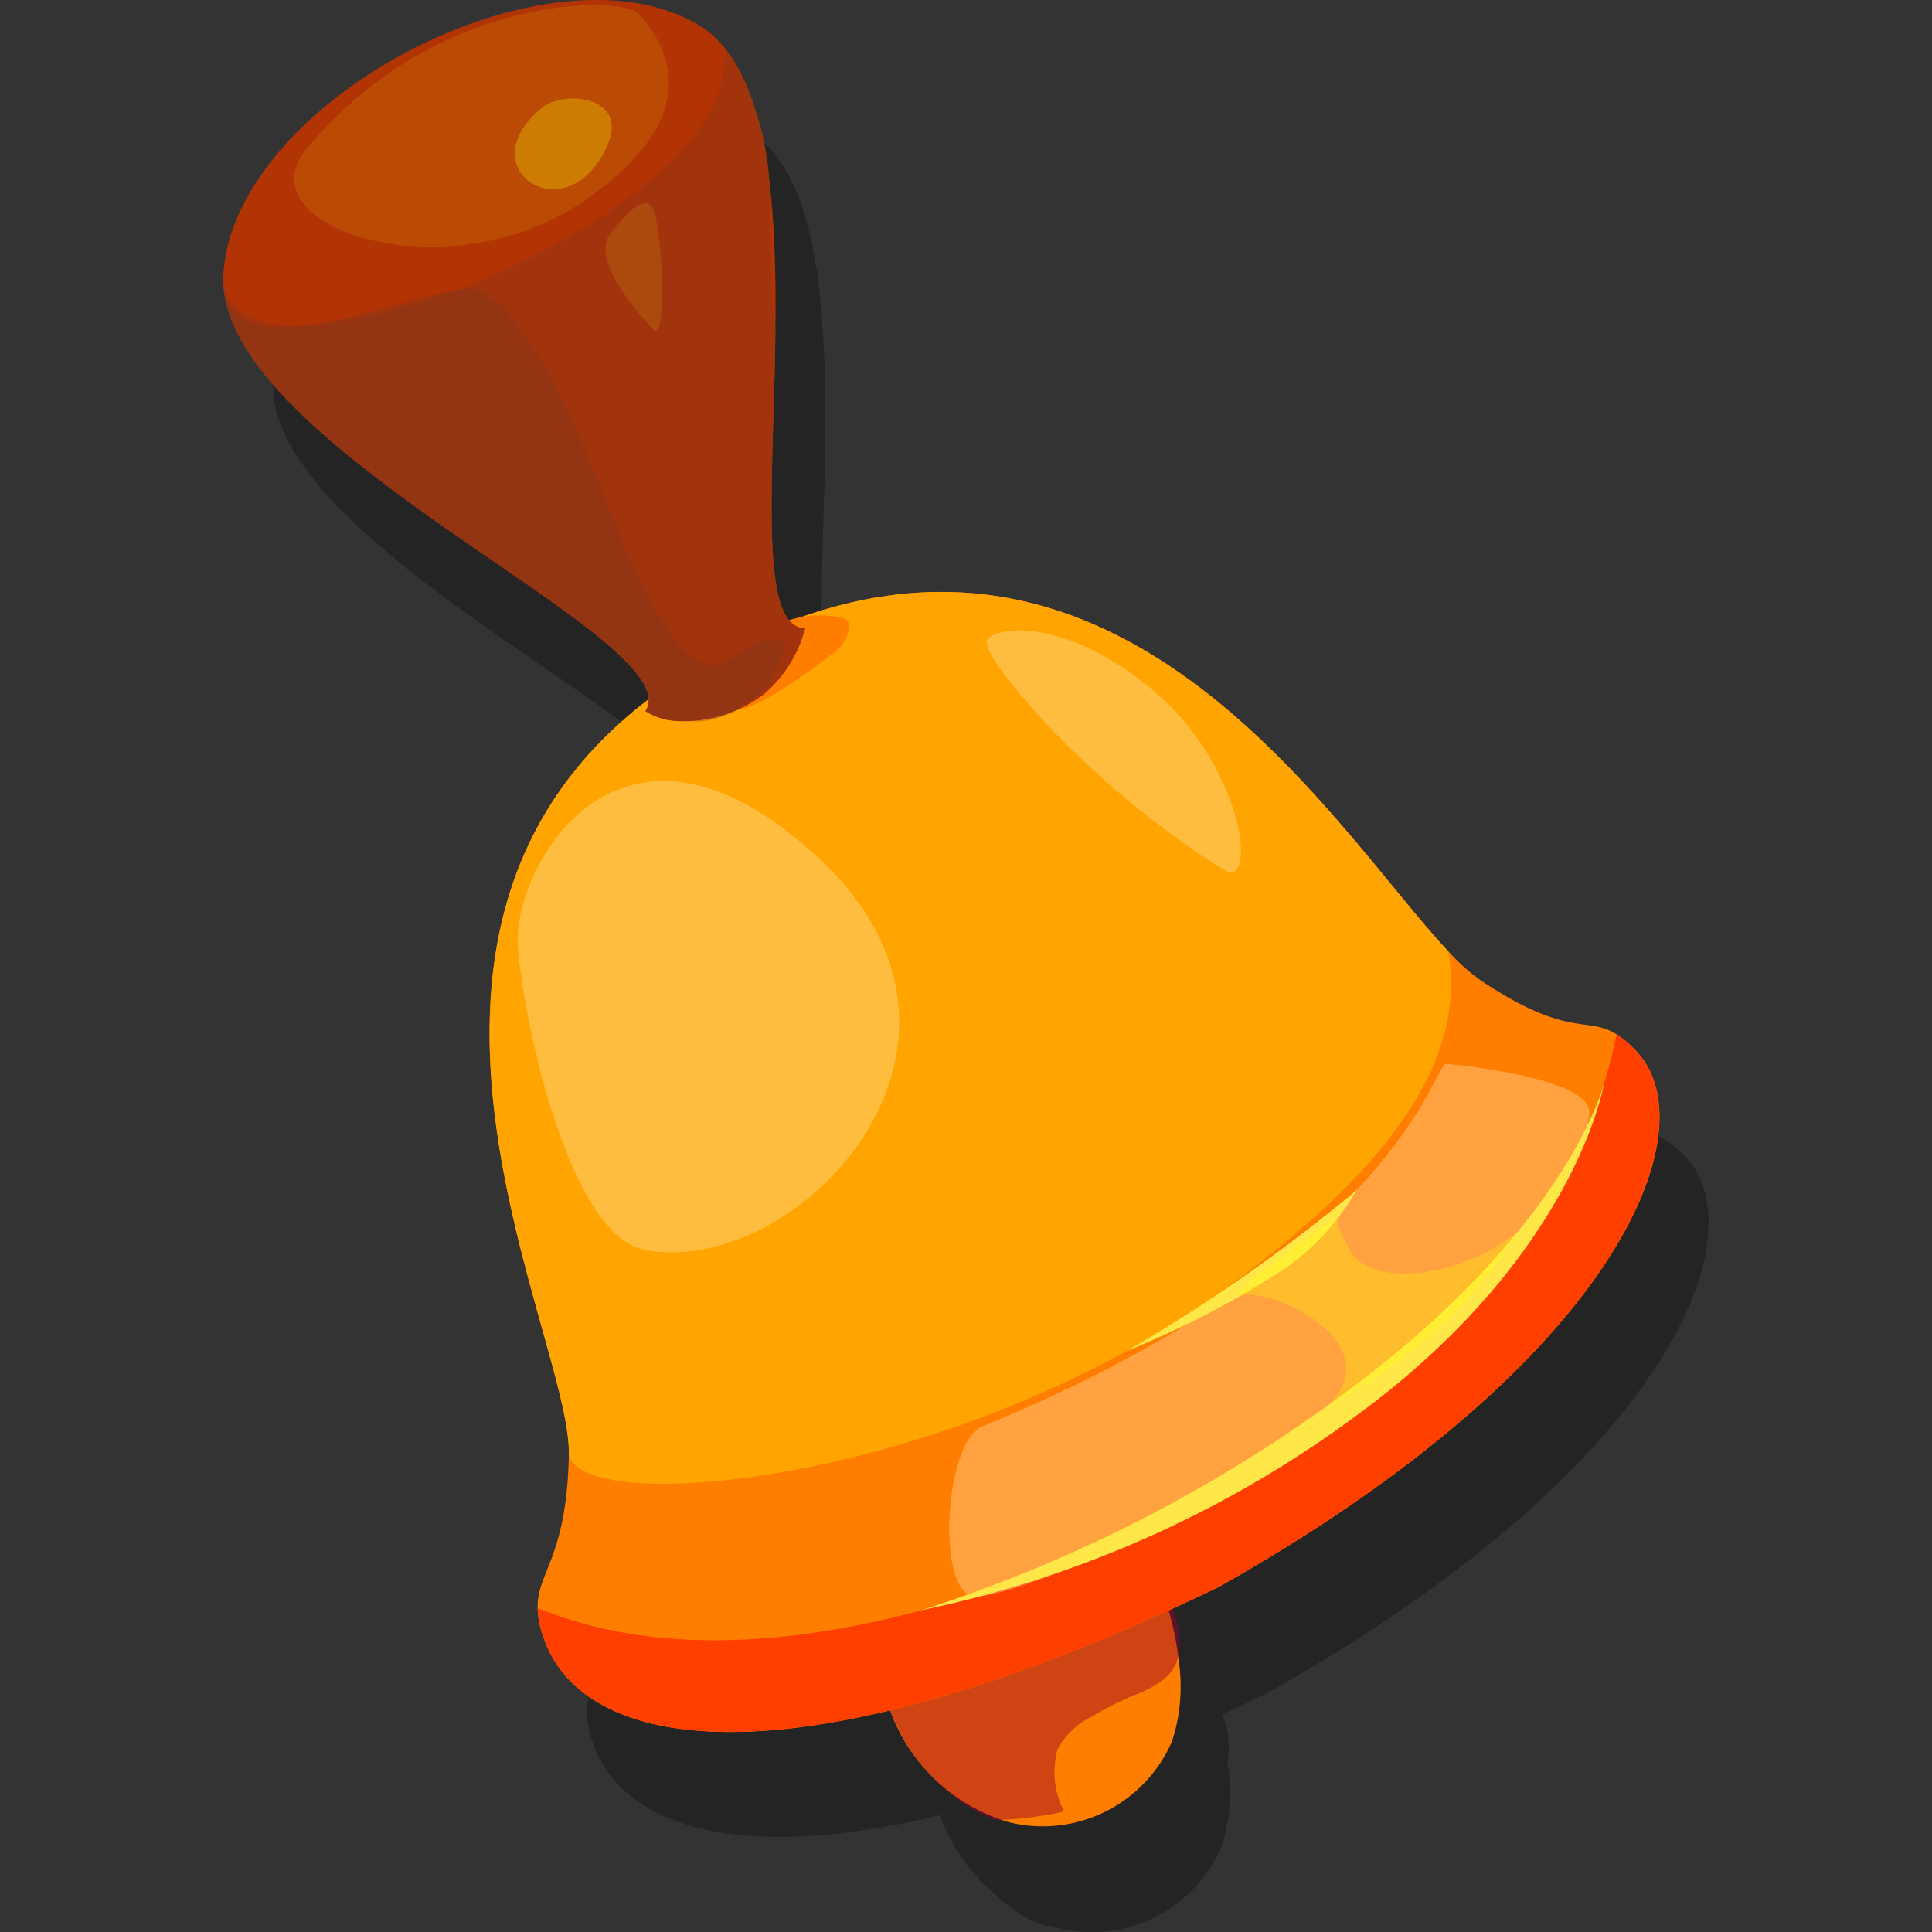 <svg id="bell" xmlns="http://www.w3.org/2000/svg" xmlns:xlink="http://www.w3.org/1999/xlink" width="70" height="70" viewBox="0 0 70 70">
  <rect x="0" y="0" width="70" height="70" fill="#333333" stroke="none"/>
  <defs>
    <clipPath id="clip-path">
      <rect id="Rectangle_2723" data-name="Rectangle 2723" width="52.033" height="66.165" fill="none"/>
    </clipPath>
    <clipPath id="clip-path-2">
      <rect id="Rectangle_2724" data-name="Rectangle 2724" width="10.887" height="13.491" fill="none"/>
    </clipPath>
    <clipPath id="clip-path-3">
      <rect id="Rectangle_2725" data-name="Rectangle 2725" width="21.078" height="24.286" fill="none"/>
    </clipPath>
    <clipPath id="clip-path-4">
      <rect id="Rectangle_2726" data-name="Rectangle 2726" width="20.363" height="16.276" fill="none"/>
    </clipPath>
    <clipPath id="clip-path-5">
      <rect id="Rectangle_2727" data-name="Rectangle 2727" width="13.575" height="8.758" fill="none"/>
    </clipPath>
    <clipPath id="clip-path-6">
      <rect id="Rectangle_2728" data-name="Rectangle 2728" width="3.51" height="3.285" fill="none"/>
    </clipPath>
    <clipPath id="clip-path-7">
      <rect id="Rectangle_2729" data-name="Rectangle 2729" width="23.182" height="19.293" fill="none"/>
    </clipPath>
    <clipPath id="clip-path-8">
      <rect id="Rectangle_2730" data-name="Rectangle 2730" width="13.822" height="17.081" fill="none"/>
    </clipPath>
    <clipPath id="clip-path-9">
      <rect id="Rectangle_2731" data-name="Rectangle 2731" width="9.213" height="8.757" fill="none"/>
    </clipPath>
    <clipPath id="clip-path-10">
      <rect id="Rectangle_2732" data-name="Rectangle 2732" width="10.166" height="6.879" fill="none"/>
    </clipPath>
    <clipPath id="clip-path-11">
      <rect id="Rectangle_2733" data-name="Rectangle 2733" width="2.057" height="4.623" fill="none"/>
    </clipPath>
  </defs>
  <g id="Group_3797" data-name="Group 3797" transform="translate(9.878 3.835)" opacity="0.3">
    <g id="Group_3796" data-name="Group 3796">
      <g id="Group_3795" data-name="Group 3795" clip-path="url(#clip-path)">
        <path id="Path_6302" data-name="Path 6302" d="M68.134,44.666a3.941,3.941,0,0,0-.717-.617c-1.1-.68-1.753.175-4.946-1.968a7.249,7.249,0,0,1-1.148-1.032l-.17-.184-.012-.013c-.057-.063-.115-.127-.173-.192l-.01-.011c-.306-.343-.629-.727-.973-1.14l0,0-.2-.239-.047-.057-.11-.134c-2.208-2.683-5.154-6.391-9.007-8.756l-.014-.009-.2-.123-.057-.034-.161-.094-.085-.049-.133-.075-.107-.06-.108-.058-.131-.071-.075-.039-.162-.083-.011-.005A14.035,14.035,0,0,0,43,28.021h-.019c-.083,0-.167,0-.251,0H42.7l-.248.007h-.03l-.253.012h-.016q-.668.038-1.359.145l-.051.008c-.072.011-.145.023-.218.036l-.088.015-.2.039-.1.02-.2.041-.114.025-.19.043-.122.03c-.062.015-.124.029-.186.045l-.129.034-.183.049-.134.038-.181.053-.139.043-.316.1-.17.057-.155.054-.169.06c-.1.022-.206.05-.307.08l-.006-.008a1.193,1.193,0,0,1-.076-.1l-.014-.022c-.025-.039-.048-.079-.071-.123l-.008-.016c-.022-.044-.043-.09-.064-.139l-.005-.012c-.02-.05-.04-.1-.058-.158l-.009-.029c-.018-.055-.035-.112-.051-.17,0-.01-.006-.02-.008-.032-.016-.061-.032-.124-.046-.19l0-.016c-.015-.066-.028-.135-.04-.2,0-.006,0-.013,0-.02-.012-.071-.024-.145-.035-.22l-.005-.036c-.01-.076-.02-.152-.03-.231,0-.011,0-.022,0-.033-.009-.083-.018-.168-.026-.254v0c-.008-.089-.015-.179-.022-.272l0-.023c-.006-.09-.012-.184-.017-.277l0-.036c0-.094-.009-.191-.013-.289V26.12c-.008-.208-.013-.424-.016-.645v-.012c0-.111,0-.224,0-.338v-.017c-.007-1.59.076-3.489.119-5.451,0-.031,0-.062,0-.093,0-.111,0-.224.006-.336,0-.054,0-.106,0-.159s0-.136,0-.2c0-.093,0-.186,0-.278a42.045,42.045,0,0,0-.226-5.5c-.015-.114-.029-.228-.045-.341,0-.009,0-.018,0-.027-.015-.107-.031-.215-.048-.321,0-.012,0-.025-.006-.038-.017-.1-.034-.206-.052-.308,0-.013-.005-.027-.008-.04q-.028-.153-.058-.3l0-.017c-.082-.407-.179-.8-.291-1.164-.01-.032-.019-.064-.029-.1-.019-.062-.04-.123-.061-.184-.014-.043-.029-.086-.043-.127s-.04-.108-.06-.162-.034-.092-.053-.138-.04-.1-.061-.147-.04-.1-.061-.142-.04-.09-.061-.134-.047-.1-.071-.144-.04-.081-.061-.121-.054-.1-.082-.147-.04-.071-.06-.1c-.032-.055-.065-.106-.1-.158-.018-.028-.034-.055-.053-.083-.052-.076-.1-.152-.16-.225h0a3.59,3.59,0,0,0-1.033-.941c-5.418-3.2-16.723,2.68-17.2,8.956,0,.043,0,.087-.006.131,0-.043,0-.087.006-.131-.006.077-.008.152-.009.224v.037c0,.02,0,.04,0,.059s0,.061,0,.089,0,.047,0,.071,0,.029,0,.044c0,.034.006.067.01.1.005.055.012.11.02.164q.008.053.017.1c0,.024.007.047.012.071s.015.062.022.092.015.069.024.1c0,.016.006.031.01.047.012.042.024.084.037.125s.017.062.027.093c0,.008,0,.017.008.025.009.029.022.059.031.088l.037.106c.006.015.01.03.016.045l0,0c.012.033.027.067.041.1.019.048.038.1.059.144l.007.016.041.088c.027.059.055.117.085.177.018.036.037.071.056.107s.034.067.052.1l.019.032.015.026c.022.038.043.076.065.114s.061.1.092.153.048.078.072.115c.01.016.019.032.03.048l.033.048.04.059c.025.037.05.075.075.111l.017.025.03.042c.024.035.05.069.075.1l.069.1q.1.127.2.253c.03.039.063.078.094.117s.079.1.12.146l.111.131.114.131.122.136.056.062.058.062c.043.047.087.094.131.141l.114.118.141.145.019.019.087.087q.291.29.6.576l.074.069c.064.058.129.116.194.174l.09.08.2.173.089.076.208.178.076.064c.076.064.152.127.229.19l.033.029c.469.385.957.767,1.456,1.143l0,0h0q.242.183.488.364l0,0h0l.139.1.007.005,0,0c.131.1.262.191.394.286l0,0,.169.121h0l.5.355.1.073h0c.776.547,1.552,1.081,2.3,1.593l.54.372.081.057.088.061c.769.531,1.49,1.04,2.127,1.518l.272.207.008,0,.255.2.012.009.234.187a.19.19,0,0,0,.021.017l.214.178.026.023c.068.057.133.114.2.17l.029.026c.061.054.119.106.177.159l.035.032c.054.05.106.1.157.149l.038.037c.049.048.1.1.141.143l.038.039c.043.046.083.09.124.135.012.014.026.027.037.041.038.043.072.086.107.128l.036.044c.032.04.061.08.09.12.011.016.024.031.034.047.027.038.05.075.074.113l.031.049c.022.036.04.072.058.107.009.016.019.033.026.049.018.036.03.07.044.1.006.015.015.032.02.047.013.036.022.071.03.106,0,.013.009.027.012.04a.914.914,0,0,1,.019.141v.006q-.136.1-.267.208l-.059.047c-.085.068-.169.137-.251.205l-.09.076-.218.188-.083.073c-.088.079-.175.158-.26.237l-.024.022c-.1.089-.189.179-.281.269l-.053.053c-.072.072-.144.145-.214.217l-.069.072c-.068.071-.134.142-.2.215l-.054.059q-.253.278-.484.563l-.039.049c-.064.079-.126.159-.188.238l-.047.061c-.064.083-.126.168-.188.253l-.024.033c-.143.2-.278.4-.408.6l-.026.04c-.055.087-.111.176-.164.264l-.026.044q-.277.46-.511.93l-.012.026q-.073.149-.143.3l-.008.017q-.225.484-.407.976l0,.006a18.635,18.635,0,0,0-.762,8.826l.007.053c.011.085.022.17.033.255,0,.027.007.054.011.082l.033.235c0,.027.008.054.012.082.015.094.029.187.043.281l.029.174.017.107c.012.069.024.139.036.208l.009.051c.1.6.222,1.186.348,1.761l0,0c.66,2.987,1.556,5.625,1.925,7.456l0,.016c.027.135.051.265.072.391l.012.075c0,.031.01.062.015.093.007.05.014.1.02.148,0,.022,0,.041.008.061,0,.037.009.074.013.11,0,.02,0,.041.005.061,0,.051.009.1.012.151l0,.027c0,.044.005.086.006.129,0,.014,0,.028,0,.042,0,.049,0,.1,0,.144-.073,3.762-1.16,4.262-1.132,5.573a3.364,3.364,0,0,0,.207,1.041c1,2.985,5.106,4.461,12.578,2.656.037.1.077.2.12.3l0,.009a6.81,6.81,0,0,0,1.784,2.479l.1.085.043.037A5.081,5.081,0,0,0,44.9,72.516a1.106,1.106,0,0,0,.223,0c.1.03.2.059.3.083A5.106,5.106,0,0,0,51.31,69.66a6.439,6.439,0,0,0,.229-2.991c0-.026-.008-.051-.011-.076a3.161,3.161,0,0,0-.185-1.744c.526-.24,1.06-.488,1.6-.751,14.609-8.213,17.813-16.65,15.186-19.433" transform="translate(-16.934 -6.574)"/>
      </g>
    </g>
  </g>
  <path id="Path_6303" data-name="Path 6303" d="M54.736,98.453a6.519,6.519,0,0,0,4.6,5.046,5.106,5.106,0,0,0,5.885-2.944,6.422,6.422,0,0,0,.229-2.99,9.8,9.8,0,0,0-3.3-6.316A5.18,5.18,0,0,0,59,89.928c-3.576-.047-4.819,5.795-4.262,8.525" transform="translate(-22.754 -37.47)" fill="#ff7e00"/>
  <g id="Group_3800" data-name="Group 3800" transform="translate(31.855 52.457)" opacity="0.46">
    <g id="Group_3799" data-name="Group 3799">
      <g id="Group_3798" data-name="Group 3798" clip-path="url(#clip-path-2)">
        <path id="Path_6304" data-name="Path 6304" d="M54.736,98.453a6.853,6.853,0,0,0,2.33,3.894,5.069,5.069,0,0,0,1.742,1.064,12.72,12.72,0,0,0,2.5-.307,3.09,3.09,0,0,1-.231-2.264,2.741,2.741,0,0,1,1.189-1.149,12.794,12.794,0,0,1,1.553-.793,3.594,3.594,0,0,0,1.25-.716c1.591-1.672-1.668-5.9-2.916-6.932A5.18,5.18,0,0,0,59,89.928c-3.576-.047-4.819,5.795-4.262,8.525" transform="translate(-54.609 -89.927)" fill="#99002a"/>
      </g>
    </g>
  </g>
  <path id="Path_6305" data-name="Path 6305" d="M56.773,72.845C41.669,80.1,33.8,78.925,32.354,74.627a3.381,3.381,0,0,1-.206-1.041c-.027-1.312,1.059-1.811,1.132-5.574.035-1.69-1.23-5-2.094-8.9l0,0C29.7,52.369,29.409,43.858,39.067,38.83c7.7-4.01,13.59-1.572,18.023,2.161,3.56,2.994,6.182,6.811,8.057,8.8A7.264,7.264,0,0,0,66.3,50.827c3.193,2.143,3.851,1.288,4.946,1.968a3.924,3.924,0,0,1,.717.617c2.627,2.783-.577,11.219-15.186,19.433" transform="translate(-12.669 -15.319)" fill="#ff7e00"/>
  <path id="Path_6306" data-name="Path 6306" d="M58.016,84.294c-15.1,7.253-22.975,6.081-24.419,1.783a3.381,3.381,0,0,1-.206-1.041c1.7.625,8.914,3.753,23.917-3.9,12.724-6.486,14.582-14.1,15.177-16.893a3.924,3.924,0,0,1,.718.617c2.627,2.783-.577,11.219-15.186,19.433" transform="translate(-13.913 -26.768)" fill="#ff3f00"/>
  <path id="Path_6307" data-name="Path 6307" d="M65.147,49.794c.485,2.9-.643,6.817-8.039,12.187-9.813,7.13-23.425,8.347-23.828,6.032.094-4.6-9.471-21.24,5.787-29.183,13.879-7.225,21.867,6.491,26.08,10.964" transform="translate(-12.669 -15.319)" fill="#ffa400"/>
  <path id="Path_6308" data-name="Path 6308" d="M48.678,39.7a1.464,1.464,0,0,0,.722-1.043.363.363,0,0,0-.057-.214.46.46,0,0,0-.295-.148,3.849,3.849,0,0,0-4.217,2.221c-.883,2.819,3.146-.279,3.847-.817" transform="translate(-18.627 -15.932)" fill="#ff7e00"/>
  <path id="Path_6309" data-name="Path 6309" d="M19.744,18.875q.245.185.492.367l.146.108.4.29.168.121q.249.179.5.356l.1.072c.942.665,1.895,1.314,2.842,1.97l.172.118.012.008a25.1,25.1,0,0,1,2.107,1.5c1.517,1.14,2.554,2.114,2.6,2.851a.82.82,0,0,1-.113.444,2.292,2.292,0,0,0,1.053.346,4.822,4.822,0,0,0,3.243-.977,4.671,4.671,0,0,0,1.479-2.368c-1.693-.013-1.139-5.32-1.074-10.757-.242-1.776-.1-3.671-.226-5.5A9.855,9.855,0,0,0,32.114,3.16a5.242,5.242,0,0,0-.136.792c-.583,5.694-18.287,12.6-18.1,7.223-.194,2.559,2.6,5.241,5.868,7.7" transform="translate(-5.778 -1.317)" fill="#b33404"/>
  <path id="Path_6310" data-name="Path 6310" d="M34.945,22.771a4.675,4.675,0,0,1-1.479,2.368,4.826,4.826,0,0,1-3.244.978,2.3,2.3,0,0,1-1.053-.347.819.819,0,0,0,.113-.444C29.113,22.413,13.425,15.8,13.876,9.859,14.359,3.582,25.664-2.3,31.082.9a3.579,3.579,0,0,1,1.033.94c3.735,4.9-.113,20.9,2.83,20.927" transform="translate(-5.778 0)" fill="#b23405"/>
  <g id="Group_3803" data-name="Group 3803" transform="translate(8.089 1.843)" opacity="0.29">
    <g id="Group_3802" data-name="Group 3802">
      <g id="Group_3801" data-name="Group 3801" clip-path="url(#clip-path-3)">
        <path id="Path_6311" data-name="Path 6311" d="M19.744,18.875q.245.185.492.367l.146.108.4.29.168.121q.249.179.5.356l.1.072c.942.665,1.895,1.314,2.842,1.97l.172.118.012.008a25.1,25.1,0,0,1,2.107,1.5c1.517,1.14,2.554,2.114,2.6,2.851a.82.82,0,0,1-.113.444,2.292,2.292,0,0,0,1.053.346,4.822,4.822,0,0,0,3.243-.977,4.671,4.671,0,0,0,1.479-2.368c-1.693-.013-1.139-5.32-1.074-10.757-.242-1.776-.1-3.671-.226-5.5A9.855,9.855,0,0,0,32.114,3.16a5.242,5.242,0,0,0-.136.792c-.583,5.694-18.287,12.6-18.1,7.223-.194,2.559,2.6,5.241,5.868,7.7" transform="translate(-13.866 -3.16)" fill="#773320"/>
      </g>
    </g>
  </g>
  <g id="Group_3806" data-name="Group 3806" transform="translate(8.089 9.859)" opacity="0.35">
    <g id="Group_3805" data-name="Group 3805">
      <g id="Group_3804" data-name="Group 3804" clip-path="url(#clip-path-4)">
        <path id="Path_6312" data-name="Path 6312" d="M19.744,24.6q.245.185.492.367l.146.108.4.29.168.121q.249.179.5.356l.1.072c.942.665,1.895,1.314,2.842,1.97l.172.118.012.008a25.1,25.1,0,0,1,2.107,1.505c1.517,1.14,2.554,2.114,2.6,2.851a.82.82,0,0,1-.113.444,2.292,2.292,0,0,0,1.053.346A3.52,3.52,0,0,0,34.2,30.531a.227.227,0,0,0,.012-.173.214.214,0,0,0-.149-.091c-1.325-.326-1.808,1.455-3.1.678a3.223,3.223,0,0,1-.981-1.079c-2.289-3.58-3.039-8.058-5.736-11.341a2.918,2.918,0,0,0-1.2-.973c-1.345-.481-9.505,3.689-9.176-.652-.194,2.559,2.6,5.241,5.868,7.7" transform="translate(-13.866 -16.901)" fill="#773320"/>
      </g>
    </g>
  </g>
  <g id="Group_3809" data-name="Group 3809" transform="translate(10.661 0.187)" opacity="0.11">
    <g id="Group_3808" data-name="Group 3808">
      <g id="Group_3807" data-name="Group 3807" clip-path="url(#clip-path-5)">
        <path id="Path_6313" data-name="Path 6313" d="M18.728,5.519C16.359,8.378,23.856,10.84,28.8,7.4S31.32,1.323,30.774.644s-7.346-.8-12.046,4.875" transform="translate(-18.277 -0.321)" fill="#ff0"/>
      </g>
    </g>
  </g>
  <g id="Group_3812" data-name="Group 3812" transform="translate(18.653 3.568)" opacity="0.28">
    <g id="Group_3811" data-name="Group 3811">
      <g id="Group_3810" data-name="Group 3810" clip-path="url(#clip-path-6)">
        <path id="Path_6314" data-name="Path 6314" d="M32.985,6.433c-2.6,2.084.464,4.316,2.031,1.959s-1.2-2.624-2.031-1.959" transform="translate(-31.976 -6.117)" fill="#ff0"/>
      </g>
    </g>
  </g>
  <g id="Group_3815" data-name="Group 3815" transform="translate(34.393 38.545)" opacity="0.28">
    <g id="Group_3814" data-name="Group 3814">
      <g id="Group_3813" data-name="Group 3813" clip-path="url(#clip-path-7)">
        <path id="Path_6315" data-name="Path 6315" d="M60.174,79.206c-1.353.483-1.689,5.747-.428,6.14s11.467-4.12,16.208-8.72,6.287-7.671,6.182-8.858-4.756-1.664-5.179-1.69-1.824,6.976-16.782,13.129" transform="translate(-58.959 -66.077)" fill="#ffffe2"/>
      </g>
    </g>
  </g>
  <g id="Group_3818" data-name="Group 3818" transform="translate(18.756 28.296)" opacity="0.28">
    <g id="Group_3817" data-name="Group 3817">
      <g id="Group_3816" data-name="Group 3816" clip-path="url(#clip-path-8)">
        <path id="Path_6316" data-name="Path 6316" d="M36.707,65.486c5.474,1.125,13.642-7.316,6.432-14.108S31.951,51.6,32.161,54.5s1.909,10.441,4.545,10.983" transform="translate(-32.153 -48.507)" fill="#ffffe2"/>
      </g>
    </g>
  </g>
  <g id="Group_3821" data-name="Group 3821" transform="translate(35.752 22.843)" opacity="0.28">
    <g id="Group_3820" data-name="Group 3820">
      <g id="Group_3819" data-name="Group 3819" clip-path="url(#clip-path-9)">
        <path id="Path_6317" data-name="Path 6317" d="M69.891,47.832c1.21.742.729-3.636-2.433-6.382S61.61,38.963,61.3,39.51s3.729,5.346,8.587,8.322" transform="translate(-61.288 -39.159)" fill="#ffffe2"/>
      </g>
    </g>
  </g>
  <path id="Path_6318" data-name="Path 6318" d="M57.234,86.388A40.282,40.282,0,0,0,73,79.331c7.944-5.82,8.962-12.02,8.962-12.02s-1.227,5.056-9.075,10.971a52.767,52.767,0,0,1-15.655,8.106" transform="translate(-23.847 -28.046)" fill="#ffe748"/>
  <path id="Path_6319" data-name="Path 6319" d="M69.955,79.757a33.084,33.084,0,0,0,5.632-2.92A8.69,8.69,0,0,0,78.3,73.921a60.013,60.013,0,0,1-8.34,5.836" transform="translate(-29.148 -30.8)" fill="#ffe748"/>
  <g id="Group_3824" data-name="Group 3824" transform="translate(44.854 43.992)" opacity="0.28">
    <g id="Group_3823" data-name="Group 3823">
      <g id="Group_3822" data-name="Group 3822" clip-path="url(#clip-path-10)">
        <path id="Path_6320" data-name="Path 6320" d="M80.218,82.293c2.147-2.235-2.087-4.208-3.164-3.933s3.565-2.946,3.565-2.946-.417-.005.343,1.332,4.034.994,6.1-.728a17.62,17.62,0,0,1-6.84,6.276" transform="translate(-76.892 -75.414)" fill="#ff0"/>
      </g>
    </g>
  </g>
  <g id="Group_3827" data-name="Group 3827" transform="translate(21.934 7.363)" opacity="0.11">
    <g id="Group_3826" data-name="Group 3826">
      <g id="Group_3825" data-name="Group 3825" clip-path="url(#clip-path-11)">
        <path id="Path_6321" data-name="Path 6321" d="M37.775,13.751c-.732.866,1.058,2.942,1.562,3.449s.344-3.46.006-4.335-1.568.885-1.568.885" transform="translate(-37.601 -12.622)" fill="#ff0"/>
      </g>
    </g>
  </g>
  <rect id="Rectangle_2734" data-name="Rectangle 2734" width="70" height="70" fill="none"/>
  <rect id="Rectangle_2735" data-name="Rectangle 2735" width="70" height="70" fill="none"/>
</svg>

